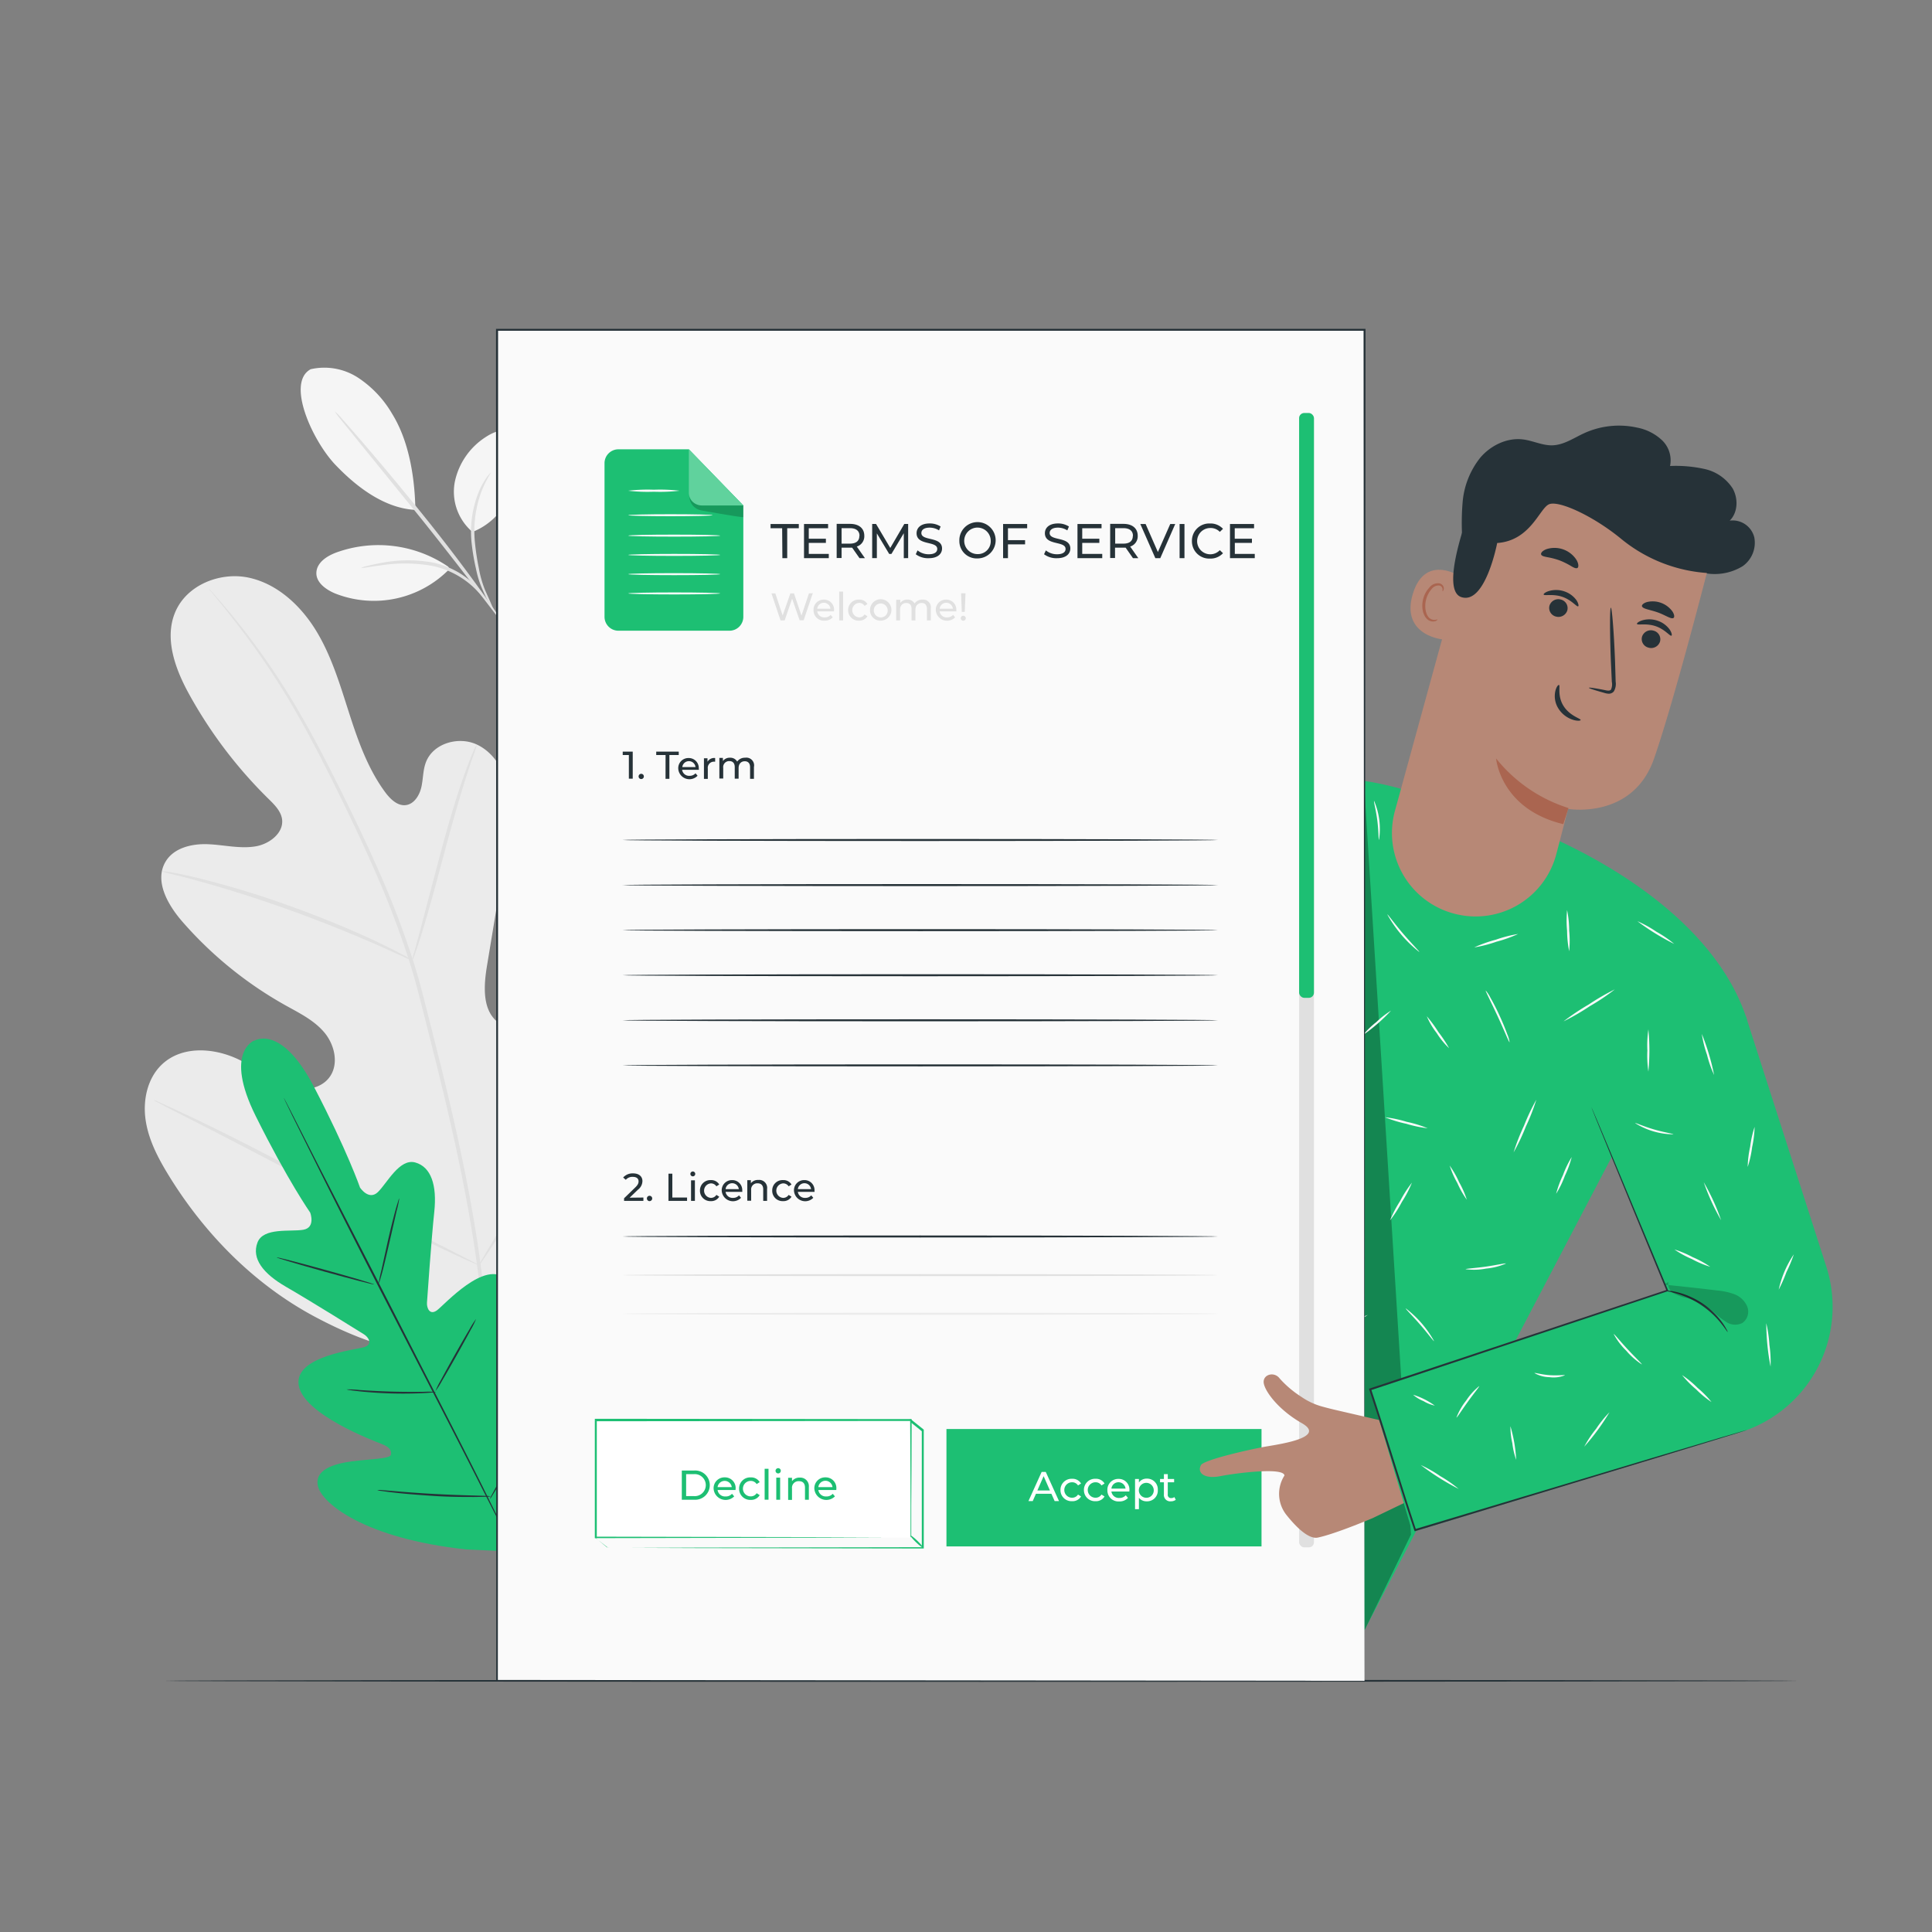 <svg xmlns="http://www.w3.org/2000/svg" viewBox="0 0 500 500"><rect x="0" y="0" width="500" height="500" fill="#808080" stroke="none"/><g id="freepik--background-complete--inject-53"><path d="M80.41,95.55A16,16,0,0,1,92.75,97.8a28.09,28.09,0,0,1,8.75,9.32c4.38,7.07,5.86,16.53,6,24.84-9.23-.46-17-7.79-20.78-11.75C80.8,113.93,74,99,80.41,95.55" style="fill:#f5f5f5"></path><path d="M122.28,137.67a13.66,13.66,0,0,1-4.58-12.94,18.18,18.18,0,0,1,7.92-11.57c1.85-1.23,4.12-2.21,6.25-1.56a5.86,5.86,0,0,1,3.74,4.59,12,12,0,0,1-.77,6.11c-2.4,6.7-5.94,12.75-12.56,15.37" style="fill:#f5f5f5"></path><path d="M127.64,157.78a27.18,27.18,0,0,1-2.61-4.84,25,25,0,0,1-1.84-5.72A55.5,55.5,0,0,1,122,140a27.52,27.52,0,0,1,2.08-13.13,20.23,20.23,0,0,1,2-3.5c.6-.75,1-1.13,1-1.09s-1.2,1.74-2.45,4.85a29.37,29.37,0,0,0-1.76,12.8,64.9,64.9,0,0,0,1.06,7.14,28.08,28.08,0,0,0,1.6,5.63C126.92,155.79,127.78,157.72,127.64,157.78Z" style="fill:#e0e0e0"></path><path d="M86.63,106.45a15.54,15.54,0,0,1,1.94,2c1.19,1.33,2.9,3.28,5,5.7,4.17,4.85,9.86,11.61,16,19.22S121,148.05,124.7,153.23c1.87,2.6,3.36,4.71,4.36,6.19a16.36,16.36,0,0,1,1.49,2.36,16.57,16.57,0,0,1-1.78-2.14l-4.6-6c-3.88-5.08-9.28-12.06-15.38-19.67L93.05,114.57l-4.76-5.88A17.54,17.54,0,0,1,86.63,106.45Z" style="fill:#e0e0e0"></path><path d="M116,146.66A32,32,0,0,0,87,143c-2.42.9-5,2.59-5.12,5.17s2.46,4.42,4.85,5.42a27.31,27.31,0,0,0,29.62-6.37" style="fill:#f5f5f5"></path><path d="M93.47,147a4.66,4.66,0,0,1,1.39-.48c.9-.25,2.23-.54,3.88-.85a36.28,36.28,0,0,1,13.15-.11,22.68,22.68,0,0,1,6.82,2.61,21.87,21.87,0,0,1,7.12,6.87,4.58,4.58,0,0,1,.71,1.28c-.15.11-1.29-1.64-3.65-4a22.21,22.21,0,0,0-11.19-5.9,40.69,40.69,0,0,0-12.86-.15C95.54,146.7,93.5,147.1,93.47,147Z" style="fill:#e0e0e0"></path><path d="M129.53,349.67c29.82-14.48,41.45-48.31,45.36-79.76.66-5.25,2.11-10.66.35-15.64s-7.05-9-12.08-7.57c-4.16,1.2-6.57,5.45-9.33,8.83a31,31,0,0,1-14.11,9.75c-3.6,1.19-7.88,1.59-10.88-.74-4.11-3.2-3.65-9.51-2.79-14.7l4.8-29c.86-5.19,1.72-10.49.89-15.68s-3.67-10.33-8.39-12.5-11.28-.29-13.13,4.62c-.78,2.05-.69,4.31-1.18,6.45s-1.87,4.35-4,4.63-4-1.52-5.32-3.29c-4.52-6.1-7.09-13.43-9.42-20.69s-4.53-14.66-8.49-21.15-10-12.1-17.33-13.71-16,1.73-19.06,8.73,0,15.13,3.74,21.8a117.35,117.35,0,0,0,20.48,26.84c1.45,1.43,3,3,3.34,5,.58,3.64-3.25,6.56-6.85,7.15-4.07.67-8.21-.4-12.34-.56s-8.79.92-10.93,4.5c-3,5,.58,11.24,4.37,15.58A100.39,100.39,0,0,0,73.9,260.19c3.59,2,7.42,3.87,10.07,7.05s3.77,8.14,1.33,11.5-7.41,3.77-11.29,2.39S66.89,277,63.3,275c-6.7-3.83-16-4.81-21.55.63-3.65,3.58-4.81,9.18-4.06,14.26s3.17,9.72,5.83,14.08c9.3,15.24,22.22,28.38,37.87,36.75s30.73,12.38,48.14,9" style="fill:#ebebeb"></path><path d="M125.3,351.33c.84-12.57,1.4-6.05-.72-22.56s-5.89-34.43-10.5-53L110.61,262c-1.15-4.51-2.28-9-3.67-13.3a234.42,234.42,0,0,0-9.37-24.31c-3.35-7.59-6.81-14.67-10.1-21.26S81,190.42,77.84,185a187.14,187.14,0,0,0-16.73-24.46c-2.19-2.72-4-4.77-5.18-6.15l-1.4-1.56a3.43,3.43,0,0,0-.5-.51,3.81,3.81,0,0,0,.43.58c.33.4.77.93,1.32,1.62,1.17,1.41,2.89,3.51,5,6.26a198,198,0,0,1,16.43,24.57c3.1,5.43,6.24,11.52,9.51,18.11s6.67,13.69,10,21.27A235.51,235.51,0,0,1,106,249c1.37,4.29,2.49,8.73,3.64,13.26s2.29,9.11,3.46,13.75c4.61,18.59,8.42,36.46,10.56,52.92s1.67,9.87.92,22.4" style="fill:#e0e0e0"></path><path d="M106.68,248.59a11.27,11.27,0,0,0,.86-2.14c.5-1.39,1.16-3.42,1.93-5.95,1.56-5.06,3.47-12.11,5.55-19.89s4.09-14.8,5.72-19.81c.8-2.51,1.48-4.54,2-5.93a10.42,10.42,0,0,0,.65-2.21,11,11,0,0,0-1,2.07c-.59,1.36-1.37,3.35-2.26,5.85-1.8,5-3.92,12-6,19.77s-3.87,14.64-5.28,20c-.64,2.39-1.19,4.41-1.63,6A9.56,9.56,0,0,0,106.68,248.59Z" style="fill:#e0e0e0"></path><path d="M41.89,225.48a14.26,14.26,0,0,0,2.62.75c1.68.42,4.13,1,7.13,1.86,6,1.64,14.23,4.18,23.18,7.39s16.92,6.49,22.62,9c2.86,1.25,5.15,2.32,6.73,3a13.92,13.92,0,0,0,2.51,1.06,14.57,14.57,0,0,0-2.34-1.4c-1.54-.83-3.79-2-6.62-3.33-5.64-2.69-13.6-6.07-22.57-9.3a238.37,238.37,0,0,0-23.34-7.14c-3-.75-5.51-1.26-7.23-1.57A15.19,15.19,0,0,0,41.89,225.48Z" style="fill:#e0e0e0"></path><path d="M124,327.41s.23-.23.59-.74l1.53-2.23c1.31-1.95,3.14-4.81,5.36-8.38,4.44-7.14,10.26-17.19,16.53-28.37s12-21.27,16.28-28.49c2.1-3.5,3.82-6.39,5.1-8.53.55-.93,1-1.7,1.38-2.33a3.52,3.52,0,0,0,.42-.85s-.23.23-.59.74L169,250.46c-1.32,1.95-3.15,4.81-5.37,8.38C159.22,266,153.4,276,147.13,287.21s-12,21.27-16.28,28.49c-2.1,3.5-3.82,6.39-5.1,8.53l-1.37,2.33A3.39,3.39,0,0,0,124,327.41Z" style="fill:#e0e0e0"></path><path d="M39.78,284.7a3.55,3.55,0,0,0,.82.5L43,286.47l9,4.59c7.61,3.88,18.06,9.36,29.59,15.43s22,11.45,29.74,15.18c3.84,1.86,7,3.33,9.15,4.31l2.52,1.11a3.65,3.65,0,0,0,.9.32,3.55,3.55,0,0,0-.82-.5l-2.44-1.27-9-4.59c-7.61-3.88-18.06-9.36-29.59-15.43s-22-11.46-29.73-15.18c-3.85-1.86-7-3.33-9.16-4.31L40.68,285A3.65,3.65,0,0,0,39.78,284.7Z" style="fill:#e0e0e0"></path></g><g id="freepik--Floor--inject-53"><path d="M465.36,435c0,.14-94.67.26-211.42.26S42.5,435.15,42.5,435s94.65-.26,211.44-.26S465.36,434.86,465.36,435Z" style="fill:#263238"></path></g><g id="freepik--Plant--inject-53"><path d="M65.73,269.39s6.9-4.66,15.52,11.87,11.92,26.08,11.92,26.08,2.27,3.46,4.64,1.16,5.58-8.78,9.66-7.65,5.66,5.85,4.92,12.77-1.8,22.14-1.89,23.51.7,3.33,2.56,2,12.55-13.43,18-8,.23,24.35-.3,26.43-.12,3,.87,3.47,4.2-3.91,7.38-7.23,7.45-6.63,10.33-3.24,3.93,17.55-9.34,40.69l-6.85,10.32L120.72,401c-26.53-2.85-37.38-12-38.42-16.33s4.12-5.84,8.68-6.46,10-.63,10.19-1.73-.3-1.95-2.3-2.74-20.39-7.68-21.57-15.27,14.9-9.12,17.06-9.87,1-2.54-.14-3.26-14.11-8.81-20.14-12.28-9-7.37-7.45-11.48c1.48-4,8.61-2.75,11.87-3.32s1.78-4.44,1.78-4.44-5.8-8.27-14.11-25-.29-19.57-.29-19.57" style="fill:#1DBF73"></path><path d="M73.48,284.18a3,3,0,0,1,.17.29l.47.89,1.75,3.41,6.4,12.58c5.45,10.62,13,25.25,21.25,41.42s15.82,30.83,21.14,41.49c2.64,5.32,4.77,9.64,6.26,12.65l1.67,3.45.43.91c.09.2.13.31.13.31s-.07-.09-.18-.29l-.46-.88c-.42-.81-1-2-1.75-3.42-1.53-3-3.71-7.28-6.4-12.58C119,373.79,111.43,359.15,103.1,343S87.29,312.16,82,301.5L75.7,288.85c-.71-1.48-1.27-2.64-1.67-3.45-.18-.38-.32-.68-.42-.91A1.17,1.17,0,0,1,73.48,284.18Z" style="fill:#263238"></path><path d="M103.34,310.1a24.67,24.67,0,0,1-.69,3.26c-.48,2.13-1.1,4.83-1.79,7.83S99.52,327,99,329c-.27,1-.5,1.79-.68,2.34a3,3,0,0,1-.33.83,31.94,31.94,0,0,1,.68-3.26l1.73-7.84c.7-3.06,1.38-5.82,1.93-7.81.28-1,.52-1.79.7-2.33A3.05,3.05,0,0,1,103.34,310.1Z" style="fill:#263238"></path><path d="M96.85,332.42c0,.12-5.72-1.34-12.7-3.28s-12.6-3.6-12.56-3.73,5.71,1.34,12.69,3.27S96.88,332.29,96.85,332.42Z" style="fill:#263238"></path><path d="M112.89,360.24a3.43,3.43,0,0,1-.91.13c-.58.06-1.43.12-2.48.17-2.1.1-5,.17-8.22.08s-6.1-.32-8.19-.54c-1-.11-1.89-.22-2.48-.31a3.29,3.29,0,0,1-.89-.19,27.13,27.13,0,0,1,3.39.16c2.1.14,5,.31,8.19.4s6.09.08,8.19.06A26.43,26.43,0,0,1,112.89,360.24Z" style="fill:#263238"></path><path d="M123.21,341.34a20.4,20.4,0,0,1-1.39,2.82c-.92,1.71-2.21,4.06-3.66,6.64s-2.79,4.91-3.78,6.58a20,20,0,0,1-1.69,2.65,20.4,20.4,0,0,1,1.39-2.82c.92-1.71,2.21-4.06,3.66-6.64s2.79-4.91,3.78-6.57A20.64,20.64,0,0,1,123.21,341.34Z" style="fill:#263238"></path><path d="M140.49,364.1a4.35,4.35,0,0,1-.45,1l-1.41,2.59c-1.2,2.17-2.89,5.16-4.78,8.45s-3.63,6.26-4.91,8.39c-.6,1-1.12,1.83-1.53,2.52a4.43,4.43,0,0,1-.62.88,4.67,4.67,0,0,1,.45-1l1.41-2.59c1.2-2.18,2.89-5.17,4.78-8.46s3.63-6.25,4.91-8.38l1.53-2.52A5.44,5.44,0,0,1,140.49,364.1Z" style="fill:#263238"></path><path d="M127,387.26a4.65,4.65,0,0,1-1.15.1c-.75,0-1.83.05-3.16.06-2.66,0-6.35,0-10.41-.27s-7.74-.57-10.38-.88c-1.33-.15-2.4-.3-3.13-.41a5,5,0,0,1-1.14-.23,6.35,6.35,0,0,1,1.16,0l3.14.26c2.65.23,6.32.52,10.37.74s7.73.34,10.39.41l3.16.09A5.93,5.93,0,0,1,127,387.26Z" style="fill:#263238"></path></g><g id="freepik--Character--inject-53"><path d="M452.12,263.89l-33.47,32.59-30.84,58.85-34.68,66.55-42.61-20-46.06-23.58,29.46-56.28,18.31-63c-12.94,8.58-37,20.27-65.7,14.17-31.14-6.6-16.19-124-16.19-124l34.22-.88L268,231.08,306.65,214l.06.14c2.33-1,4.37-2,5.45-2.55,21.39-11.67,35.43-13.08,58.38-4.89h0l33.11,11c8.51,4,39.88,19.45,48.47,46.19" style="fill:#1DBF73"></path><path d="M335,204.24s-.77.44-2.07,1.37a22.93,22.93,0,0,0-4.8,4.71,34,34,0,0,0-4.72,8.79,119.81,119.81,0,0,0-3.53,11.79L314,252.53c-.77,2.71-1.39,4.93-1.85,6.53-.21.73-.39,1.32-.52,1.77a2.71,2.71,0,0,1-.22.61,2.52,2.52,0,0,1,.12-.63c.11-.47.25-1.06.43-1.8.41-1.62,1-3.85,1.68-6.58,1.48-5.6,3.5-13.23,5.74-21.67a114.7,114.7,0,0,1,3.58-11.82,33.41,33.41,0,0,1,4.88-8.84,21.61,21.61,0,0,1,5-4.66,14.52,14.52,0,0,1,1.6-.94A4.32,4.32,0,0,1,335,204.24Z" style="fill:#263238"></path><g style="opacity:0.3"><path d="M322.51,220.83c-9.57,25.91-26.78,40.39-51.15,53.37a89.75,89.75,0,0,0,40.19-14.72"></path></g><g style="opacity:0.3"><path d="M353,202.39q6.08,97.38,12.16,194.75l-12,24.74Z"></path></g><path d="M390.68,269.74c-.14.06-1.36-3-3.07-6.69s-3.23-6.62-3.1-6.69a8.6,8.6,0,0,1,1.19,1.81c.67,1.16,1.53,2.8,2.38,4.66s1.55,3.57,2,4.83A7.92,7.92,0,0,1,390.68,269.74Z" style="fill:#fafafa"></path><path d="M417.92,256.05a55.89,55.89,0,0,1-6.5,4.36,58.65,58.65,0,0,1-6.78,3.92,61.08,61.08,0,0,1,6.51-4.36A59.05,59.05,0,0,1,417.92,256.05Z" style="fill:#fafafa"></path><path d="M406.1,246.19a28.36,28.36,0,0,1-.54-5.31,28.46,28.46,0,0,1,0-5.35,26.53,26.53,0,0,1,.54,5.32A27.36,27.36,0,0,1,406.1,246.19Z" style="fill:#fafafa"></path><path d="M433.29,244.29a60.62,60.62,0,0,1-9.54-5.89,30.56,30.56,0,0,1,4.91,2.72A30,30,0,0,1,433.29,244.29Z" style="fill:#fafafa"></path><path d="M391.72,298.23a53.57,53.57,0,0,1,2.7-6.92,54.4,54.4,0,0,1,3.18-6.71,52.46,52.46,0,0,1-2.7,6.92A53.56,53.56,0,0,1,391.72,298.23Z" style="fill:#fafafa"></path><path d="M379.61,310.49a23.76,23.76,0,0,1-2.44-4.3,24.11,24.11,0,0,1-2-4.54,24.13,24.13,0,0,1,2.45,4.3A23.36,23.36,0,0,1,379.61,310.49Z" style="fill:#fafafa"></path><path d="M389.74,327a16.77,16.77,0,0,1-5.14,1.31,16.56,16.56,0,0,1-5.3.16c0-.15,2.35-.26,5.23-.67S389.7,326.84,389.74,327Z" style="fill:#fafafa"></path><path d="M402.73,308.94a26.58,26.58,0,0,1,1.78-4.85,25.55,25.55,0,0,1,2.25-4.65,26.06,26.06,0,0,1-1.77,4.85A24.45,24.45,0,0,1,402.73,308.94Z" style="fill:#fafafa"></path><path d="M371.14,347.08c-.13.08-1.6-1.95-3.62-4.28s-3.82-4.08-3.71-4.19a27.29,27.29,0,0,1,7.33,8.47Z" style="fill:#fafafa"></path><path d="M365.41,306.07a29.5,29.5,0,0,1-2.61,5,30.58,30.58,0,0,1-3.07,4.76,31.6,31.6,0,0,1,2.62-5A30.81,30.81,0,0,1,365.41,306.07Z" style="fill:#fafafa"></path><path d="M369.49,292a32.53,32.53,0,0,1-5.59-1.18,31.47,31.47,0,0,1-5.46-1.68,31.42,31.42,0,0,1,5.59,1.18A30.81,30.81,0,0,1,369.49,292Z" style="fill:#fafafa"></path><path d="M369.25,263a34.21,34.21,0,0,1,3,4.08,33.69,33.69,0,0,1,2.78,4.2,19.63,19.63,0,0,1-3.2-3.91A19.11,19.11,0,0,1,369.25,263Z" style="fill:#fafafa"></path><path d="M360,261.55a44.26,44.26,0,0,1-7.26,6.32,22,22,0,0,1,3.46-3.36A22.74,22.74,0,0,1,360,261.55Z" style="fill:#fafafa"></path><path d="M367.31,246.38a32.47,32.47,0,0,1-8.28-9.73c.13-.08,1.77,2.26,4.06,4.94S367.42,246.27,367.31,246.38Z" style="fill:#fafafa"></path><path d="M392.89,241.71a33.85,33.85,0,0,1-5.61,2,33.34,33.34,0,0,1-5.76,1.48,35.57,35.57,0,0,1,5.61-2A33.74,33.74,0,0,1,392.89,241.71Z" style="fill:#fafafa"></path><path d="M356.88,217.35c-.15,0-.08-2.29-.44-5.07s-1-5-.82-5a18.48,18.48,0,0,1,1.26,10.1Z" style="fill:#fafafa"></path><path d="M334.12,289.86a18.93,18.93,0,0,1-2.35,1.74c-1.48,1-3.5,2.49-5.66,4.19s-4.06,3.31-5.42,4.49a20.27,20.27,0,0,1-2.25,1.88,13.82,13.82,0,0,1,2-2.15,68,68,0,0,1,5.35-4.63,70.69,70.69,0,0,1,5.77-4.09A15.53,15.53,0,0,1,334.12,289.86Z" style="fill:#fafafa"></path><path d="M332.81,281.84c-.13.07-1.81-2.54-4.14-5.59s-4.39-5.37-4.28-5.48a7,7,0,0,1,1.51,1.39,48.81,48.81,0,0,1,3.19,3.77c1.16,1.54,2.13,3,2.78,4.08A7.38,7.38,0,0,1,332.81,281.84Z" style="fill:#fafafa"></path><path d="M338.9,250.23a60.42,60.42,0,0,1-9.8,5.41,30.59,30.59,0,0,1,4.78-2.93A29.73,29.73,0,0,1,338.9,250.23Z" style="fill:#fafafa"></path><path d="M332.87,236.43a7.87,7.87,0,0,1-1.71-1.35,35.67,35.67,0,0,1-3.61-3.82,36.55,36.55,0,0,1-3.05-4.3,7.88,7.88,0,0,1-1-1.94c.14-.08,1.85,2.76,4.44,5.91S333,236.31,332.87,236.43Z" style="fill:#fafafa"></path><path d="M343.25,236.14a22.16,22.16,0,0,1,1.84-4.37,21.92,21.92,0,0,1,2.31-4.15,21.45,21.45,0,0,1-1.84,4.37A21.29,21.29,0,0,1,343.25,236.14Z" style="fill:#fafafa"></path><path d="M340.48,220.35c-.16,0,0-3.11-.58-6.86s-1.69-6.65-1.54-6.71a6.65,6.65,0,0,1,.85,1.86,26.2,26.2,0,0,1,1.21,4.77,27.69,27.69,0,0,1,.31,4.91A6.39,6.39,0,0,1,340.48,220.35Z" style="fill:#fafafa"></path><path d="M343,300a21.44,21.44,0,0,1,0-2.93c.07-1.8.12-4.29.05-7s-.25-5.23-.4-7a18.79,18.79,0,0,1-.18-2.92,15,15,0,0,1,.55,2.88,65,65,0,0,1,.55,7.06,64.26,64.26,0,0,1-.2,7.07A13.77,13.77,0,0,1,343,300Z" style="fill:#fafafa"></path><path d="M341.52,324.89a43.33,43.33,0,0,0-4.43-3.57A44,44,0,0,0,332,318.8a14.53,14.53,0,0,1,9.54,6.09Z" style="fill:#fafafa"></path><path d="M354,340.29a59.18,59.18,0,0,1-6.87,3.85,57.86,57.86,0,0,1-7.11,3.38,61.18,61.18,0,0,1,6.87-3.84A58.92,58.92,0,0,1,354,340.29Z" style="fill:#fafafa"></path><path d="M318.82,347.12a62.79,62.79,0,0,1-5.06-6.43,64.47,64.47,0,0,1-4.64-6.75,65.09,65.09,0,0,1,5.06,6.44A66.28,66.28,0,0,1,318.82,347.12Z" style="fill:#fafafa"></path><path d="M308,318.68a7.35,7.35,0,0,1-.23-2.05c-.05-1.27-.07-3,0-5s.27-3.69.44-5a7.74,7.74,0,0,1,.41-2c.15,0-.15,3.14-.33,7S308.1,318.68,308,318.68Z" style="fill:#fafafa"></path><path d="M296.22,367.23a53.48,53.48,0,0,1-5.84-4.52,52.69,52.69,0,0,1-5.51-4.92,53.07,53.07,0,0,1,5.84,4.52A52.62,52.62,0,0,1,296.22,367.23Z" style="fill:#fafafa"></path><path d="M303.26,365.74a59.29,59.29,0,0,1-.45-7.84,60.1,60.1,0,0,1,.08-7.85,59.29,59.29,0,0,1,.45,7.84A60.1,60.1,0,0,1,303.26,365.74Z" style="fill:#fafafa"></path><path d="M317.16,395.85c0,.08-1.25-.41-3.26-1.06a46.76,46.76,0,0,0-16.22-2.21c-2.11.08-3.41.23-3.42.14a3.21,3.21,0,0,1,.9-.21c.58-.11,1.44-.21,2.5-.3A39.25,39.25,0,0,1,314,394.45a21.68,21.68,0,0,1,2.33,1A3,3,0,0,1,317.16,395.85Z" style="fill:#fafafa"></path><path d="M328.61,401.35a11.48,11.48,0,0,1,2.26,1.55,57.18,57.18,0,0,1,9.33,9.33,11.48,11.48,0,0,1,1.55,2.26,18.56,18.56,0,0,1-1.84-2c-1.1-1.27-2.66-3-4.47-4.81s-3.54-3.36-4.81-4.47A18.56,18.56,0,0,1,328.61,401.35Z" style="fill:#fafafa"></path><path d="M333.6,349.25a40.47,40.47,0,0,1-2.59-5.83,39.52,39.52,0,0,1-2.11-6,40.47,40.47,0,0,1,2.59,5.83A39.52,39.52,0,0,1,333.6,349.25Z" style="fill:#fafafa"></path><path d="M293.43,247.9a7.77,7.77,0,0,1-1.53,1.67,33.83,33.83,0,0,1-4.28,3.38,33.12,33.12,0,0,1-4.78,2.66,8,8,0,0,1-2.13.77c-.06-.15,3.11-1.51,6.62-3.86S293.32,247.78,293.43,247.9Z" style="fill:#fafafa"></path><path d="M296,237.3a38.27,38.27,0,0,1,.42-8.9,38.27,38.27,0,0,1-.42,8.9Z" style="fill:#fafafa"></path><path d="M276.05,246.2a29.92,29.92,0,0,1-5.19-2.09,30.52,30.52,0,0,1-5-2.57,30.92,30.92,0,0,1,5.19,2.09A30.52,30.52,0,0,1,276.05,246.2Z" style="fill:#fafafa"></path><path d="M311.64,232.64a29.62,29.62,0,0,1,.17-5.53,28.43,28.43,0,0,1,.68-5.49,30.08,30.08,0,0,1-.16,5.53A29.2,29.2,0,0,1,311.64,232.64Z" style="fill:#fafafa"></path><path d="M265.45,267.4a18.82,18.82,0,0,1-5.7-2.5,18.29,18.29,0,0,1-4.89-3.86c.1-.12,2.23,1.67,5.15,3.42S265.51,267.25,265.45,267.4Z" style="fill:#fafafa"></path><path d="M250.62,247.05a42.2,42.2,0,0,1-4.26,5,43,43,0,0,1-4.64,4.7,84.46,84.46,0,0,1,8.9-9.75Z" style="fill:#fafafa"></path><path d="M249.35,228.82a14.65,14.65,0,0,1-4.67-2.61,15.13,15.13,0,0,1-3.81-3.74c.11-.11,1.79,1.58,4.13,3.32S249.42,228.69,249.35,228.82Z" style="fill:#fafafa"></path><path d="M240,232.64a12.63,12.63,0,0,1-2.13,2.92,13,13,0,0,1-2.53,2.59,25.24,25.24,0,0,1,4.66-5.51Z" style="fill:#fafafa"></path><path d="M260,198.8a40.94,40.94,0,0,1-3.91,5.18,39.55,39.55,0,0,1-4.31,4.86,41.42,41.42,0,0,1,3.91-5.19A40.88,40.88,0,0,1,260,198.8Z" style="fill:#fafafa"></path><path d="M242.87,202.65a37,37,0,0,1-4.26-4.47,37.06,37.06,0,0,1-3.86-4.8,36.35,36.35,0,0,1,4.26,4.46A37,37,0,0,1,242.87,202.65Z" style="fill:#fafafa"></path><path d="M251.45,180.93a29.76,29.76,0,0,1-3-4.74,31.37,31.37,0,0,1-2.53-5,30.17,30.17,0,0,1,3,4.75A31.06,31.06,0,0,1,251.45,180.93Z" style="fill:#fafafa"></path><path d="M251,166.92c-.12-.1,1.38-2,2.57-4.69s1.62-5.06,1.78-5a15.41,15.41,0,0,1-4.35,9.72Z" style="fill:#fafafa"></path><path d="M234.51,166.09a11.63,11.63,0,0,1,1.23-6.12,14.76,14.76,0,0,1,2.44-3.72,4.84,4.84,0,0,1,1.39-1.21,29.1,29.1,0,0,0-3.36,5.14A28.65,28.65,0,0,0,234.51,166.09Z" style="fill:#fafafa"></path><path d="M378.69,142.3a63.51,63.51,0,0,1-.15-12.48,21.29,21.29,0,0,1,4.6-11.43c2.73-3.16,6.93-5.19,11.06-4.66,2.56.33,5,1.59,7.55,1.52,3-.09,5.57-1.93,8.28-3.16a21.69,21.69,0,0,1,13.64-1.43,13,13,0,0,1,6.45,3.26,7.22,7.22,0,0,1,2.09,6.68,34.47,34.47,0,0,1,9,.79,11.63,11.63,0,0,1,7.19,5c1.49,2.61,1.39,6.24-.75,8.35a5.76,5.76,0,0,1,6.36,4.34,7.42,7.42,0,0,1-3,7.44,13.87,13.87,0,0,1-9.35,1.88c-2.78-.53-6-1.31-8.23-3" style="fill:#263238"></path><path d="M376.52,236.5h0a21.58,21.58,0,0,0,26.23-15.38c1.69-6.41,3.07-11.78,3.07-11.78s16.71,2.87,22.24-13,15-53.21,15-53.21h0a58.25,58.25,0,0,0-57.81-11.65l-3,1-21.23,77.33A21.58,21.58,0,0,0,376.52,236.5Z" style="fill:#b78876"></path><path d="M405.92,209.12a39,39,0,0,1-18.73-12.83s1.06,13.07,17.39,17Z" style="fill:#aa6550"></path><path d="M378.74,149.66c-.23-.21-9.83-6.89-13.12,4.09s8.4,12,8.51,11.71S378.74,149.66,378.74,149.66Z" style="fill:#b78876"></path><path d="M372,160.29s-.23.08-.6.13A2,2,0,0,1,370,160c-1-.77-1.45-2.91-.91-4.9a6.55,6.55,0,0,1,1.35-2.58,2.32,2.32,0,0,1,1.88-1,1,1,0,0,1,1,.86c.06.35-.08.55,0,.59s.29-.12.33-.6a1.26,1.26,0,0,0-.22-.81,1.49,1.49,0,0,0-1-.6,2.79,2.79,0,0,0-2.51,1.1,6.7,6.7,0,0,0-1.58,2.86c-.6,2.23-.09,4.64,1.36,5.58a2.15,2.15,0,0,0,1.84.23C371.93,160.55,372.06,160.33,372,160.29Z" style="fill:#aa6550"></path><path d="M429.61,166.05a2.4,2.4,0,0,1-3,1.55,2.29,2.29,0,0,1-1.65-2.83,2.4,2.4,0,0,1,2.95-1.56A2.3,2.3,0,0,1,429.61,166.05Z" style="fill:#263238"></path><path d="M432.57,164.51c-.38.2-1.67-1.64-4.11-2.46s-4.65-.19-4.81-.58c-.09-.17.38-.61,1.35-.92a6.52,6.52,0,0,1,4,.1,6.28,6.28,0,0,1,3.15,2.33C432.68,163.81,432.75,164.43,432.57,164.51Z" style="fill:#263238"></path><path d="M405.61,158a2.4,2.4,0,0,1-2.95,1.56,2.29,2.29,0,0,1-1.65-2.83,2.39,2.39,0,0,1,2.95-1.56A2.29,2.29,0,0,1,405.61,158Z" style="fill:#263238"></path><path d="M408.43,156.91c-.38.21-1.68-1.64-4.12-2.46s-4.64-.19-4.81-.58c-.08-.17.38-.61,1.36-.91a6.56,6.56,0,0,1,4,.09,6.36,6.36,0,0,1,3.16,2.33C408.53,156.21,408.61,156.83,408.43,156.91Z" style="fill:#263238"></path><path d="M411.21,178c0-.14,1.64.1,4.2.61.65.15,1.28.22,1.53-.17a3.39,3.39,0,0,0,.2-2c-.08-1.71-.16-3.5-.25-5.37-.29-7.61-.28-13.79,0-13.8s.79,6.16,1.08,13.77c.06,1.87.11,3.66.16,5.37a3.77,3.77,0,0,1-.49,2.55,1.65,1.65,0,0,1-1.33.57,4.14,4.14,0,0,1-1.11-.21C412.71,178.63,411.17,178.13,411.21,178Z" style="fill:#263238"></path><path d="M403.46,177.27c.4.11-.48,2.76,1.16,5.4s4.55,3.3,4.45,3.67c0,.18-.81.31-2-.06a6.93,6.93,0,0,1-3.76-2.92,6,6,0,0,1-.8-4.47C402.77,177.75,403.28,177.19,403.46,177.27Z" style="fill:#263238"></path><path d="M433.11,159.92c-.61.41-2.1-.73-4.11-1.44s-3.86-.88-4.06-1.59c-.08-.34.38-.81,1.3-1.08a6.31,6.31,0,0,1,6.59,2.44C433.35,159.06,433.39,159.71,433.11,159.92Z" style="fill:#263238"></path><path d="M408.21,147c-.37.2-1-.13-1.71-.56a19.38,19.38,0,0,0-2.88-1.41,18.34,18.34,0,0,0-3.11-.82c-.85-.17-1.51-.3-1.66-.7s.33-1,1.41-1.4a6.77,6.77,0,0,1,7.8,2.9C408.61,146.06,408.56,146.84,408.21,147Z" style="fill:#263238"></path><path d="M442.23,148.32a39.35,39.35,0,0,1-22.78-8.95c-7.18-5.88-16.17-10-18.62-8.84s-4.78,9.4-13.36,10c0,0-3.06,16.05-9.28,14s3.35-25.77,3.35-25.77l17.25-4.06,17.67.65,15.87,3.6,13.73,7.89Z" style="fill:#263238"></path><rect x="128.6" y="85.37" width="224.53" height="349.64" style="fill:#fafafa"></rect><path d="M353.13,435c0-2.15-.1-144.15-.24-349.64l.24.24-224.5,0h0l.27-.26c0,132.28,0,254.08-.06,349.64l-.21-.21,224.53.21-224.53.2h-.2V435c0-95.56,0-217.36-.06-349.64v-.26h.29l224.5,0h.24v.24C353.23,290.86,353.13,432.86,353.13,435Z" style="fill:#263238"></path><path d="M188.78,163.23H160.05a3.6,3.6,0,0,1-3.6-3.59V119.87a3.6,3.6,0,0,1,3.6-3.59h18.22l14.1,14.53v28.83A3.59,3.59,0,0,1,188.78,163.23Z" style="fill:#1DBF73"></path><path d="M178.27,116.28v11.19a3.35,3.35,0,0,0,3.34,3.34h10.76Z" style="fill:#1DBF73"></path><g style="opacity:0.2"><path d="M178.42,128.45a3.71,3.71,0,0,0,2.94,3.61l.36.08c1.4.25,10.65,1.89,10.65,1.68v-3H181.61S178.93,130.72,178.42,128.45Z"></path></g><g style="opacity:0.3"><path d="M178.27,116.28v11.19a3.35,3.35,0,0,0,3.34,3.34h10.76Z" style="fill:#fff"></path></g><path d="M175.86,127a43.32,43.32,0,0,1-6.65.26,43.13,43.13,0,0,1-6.64-.26,43.13,43.13,0,0,1,6.64-.26A43.32,43.32,0,0,1,175.86,127Z" style="fill:#fafafa"></path><path d="M184.44,133.34c0,.14-4.89.26-10.93.26s-10.94-.12-10.94-.26,4.9-.26,10.94-.26S184.44,133.19,184.44,133.34Z" style="fill:#fafafa"></path><path d="M186.41,138.62c0,.15-5.33.26-11.92.26s-11.92-.11-11.92-.26,5.34-.26,11.92-.26S186.41,138.48,186.41,138.62Z" style="fill:#fafafa"></path><path d="M186.41,143.61c0,.14-5.33.26-11.92.26s-11.92-.12-11.92-.26,5.34-.26,11.92-.26S186.41,143.46,186.41,143.61Z" style="fill:#fafafa"></path><path d="M186.41,148.59c0,.15-5.33.26-11.92.26s-11.92-.11-11.92-.26,5.34-.26,11.92-.26S186.41,148.45,186.41,148.59Z" style="fill:#fafafa"></path><path d="M186.41,153.58c0,.14-5.33.26-11.92.26s-11.92-.12-11.92-.26,5.34-.26,11.92-.26S186.41,153.43,186.41,153.58Z" style="fill:#fafafa"></path><path d="M202.42,136.71h-3v-1.1h7.31v1.1h-3v7.74h-1.25Z" style="fill:#263238"></path><path d="M214.49,143.35v1.1h-6.41v-8.84h6.23v1.1h-5v2.71h4.43v1.08h-4.43v2.85Z" style="fill:#263238"></path><path d="M222.44,144.45l-1.91-2.72a4.8,4.8,0,0,1-.55,0H217.8v2.69h-1.27v-8.84H220c2.3,0,3.68,1.16,3.68,3.08a2.78,2.78,0,0,1-1.94,2.79l2.1,3Zm0-5.76c0-1.26-.84-2-2.46-2H217.8v4h2.14C221.56,140.69,222.4,140,222.4,138.69Z" style="fill:#263238"></path><path d="M233.9,144.45V138l-3.2,5.36h-.58l-3.19-5.32v6.4h-1.21v-8.84h1l3.68,6.21,3.63-6.21h1v8.84Z" style="fill:#263238"></path><path d="M237,143.44l.46-1a4.53,4.53,0,0,0,2.92,1c1.53,0,2.18-.6,2.18-1.37,0-2.16-5.35-.79-5.35-4.07,0-1.37,1.06-2.53,3.38-2.53a5.14,5.14,0,0,1,2.84.79l-.41,1a4.57,4.57,0,0,0-2.43-.71c-1.5,0-2.14.63-2.14,1.4,0,2.15,5.35.8,5.35,4,0,1.35-1.09,2.51-3.42,2.51A5.26,5.26,0,0,1,237,143.44Z" style="fill:#263238"></path><path d="M248.28,140a4.7,4.7,0,1,1,4.7,4.52A4.49,4.49,0,0,1,248.28,140Zm8.12,0a3.43,3.43,0,1,0-3.42,3.4A3.31,3.31,0,0,0,256.4,140Z" style="fill:#263238"></path><path d="M260.86,136.71v3.08h4.43v1.09h-4.43v3.57H259.6v-8.84h6.23v1.1Z" style="fill:#263238"></path><path d="M270.2,143.44l.47-1a4.52,4.52,0,0,0,2.91,1c1.53,0,2.19-.6,2.19-1.37,0-2.16-5.35-.79-5.35-4.07,0-1.37,1.06-2.53,3.38-2.53a5.17,5.17,0,0,1,2.84.79l-.42,1a4.56,4.56,0,0,0-2.42-.71c-1.5,0-2.15.63-2.15,1.4,0,2.15,5.35.8,5.35,4,0,1.35-1.08,2.51-3.42,2.51A5.28,5.28,0,0,1,270.2,143.44Z" style="fill:#263238"></path><path d="M285.26,143.35v1.1h-6.41v-8.84h6.23v1.1h-5v2.71h4.43v1.08h-4.43v2.85Z" style="fill:#263238"></path><path d="M293.21,144.45l-1.9-2.72a5.12,5.12,0,0,1-.56,0h-2.18v2.69h-1.26v-8.84h3.44c2.3,0,3.69,1.16,3.69,3.08a2.78,2.78,0,0,1-1.95,2.79l2.1,3Zm0-5.76c0-1.26-.84-2-2.46-2h-2.14v4h2.14C292.33,140.69,293.17,140,293.17,138.69Z" style="fill:#263238"></path><path d="M304.15,135.61l-3.87,8.84H299l-3.89-8.84h1.37l3.18,7.26,3.2-7.26Z" style="fill:#263238"></path><path d="M305.28,135.61h1.26v8.84h-1.26Z" style="fill:#263238"></path><path d="M308.47,140a4.47,4.47,0,0,1,4.68-4.52,4.36,4.36,0,0,1,3.36,1.38l-.82.79a3.26,3.26,0,0,0-2.49-1,3.4,3.4,0,1,0,2.49,5.73l.82.79a4.38,4.38,0,0,1-3.37,1.39A4.47,4.47,0,0,1,308.47,140Z" style="fill:#263238"></path><path d="M324.73,143.35v1.1h-6.41v-8.84h6.23v1.1h-5v2.71H324v1.08h-4.43v2.85Z" style="fill:#263238"></path><path d="M210.35,153.52l-2.36,7h-1.05L205,154.94l-1.93,5.62H202l-2.35-7h1l1.9,5.73,2-5.73h.93l1.94,5.76,1.94-5.76Z" style="fill:#e0e0e0"></path><path d="M215.83,158.22H211.5a1.82,1.82,0,0,0,1.94,1.56,2,2,0,0,0,1.53-.64l.54.62a2.7,2.7,0,0,1-2.11.86,2.66,2.66,0,0,1-2.86-2.72,2.61,2.61,0,0,1,2.67-2.72,2.58,2.58,0,0,1,2.64,2.75C215.85,158,215.84,158.13,215.83,158.22Zm-4.33-.69h3.42a1.72,1.72,0,0,0-3.42,0Z" style="fill:#e0e0e0"></path><path d="M217.19,153.1h1v7.46h-1Z" style="fill:#e0e0e0"></path><path d="M219.5,157.9a2.67,2.67,0,0,1,2.82-2.72,2.39,2.39,0,0,1,2.17,1.14l-.74.47a1.65,1.65,0,0,0-1.44-.76,1.88,1.88,0,0,0,0,3.75,1.65,1.65,0,0,0,1.44-.76l.74.46a2.39,2.39,0,0,1-2.17,1.14A2.67,2.67,0,0,1,219.5,157.9Z" style="fill:#e0e0e0"></path><path d="M225.16,157.9a2.77,2.77,0,1,1,2.78,2.72A2.66,2.66,0,0,1,225.16,157.9Zm4.57,0a1.8,1.8,0,1,0-1.79,1.88A1.75,1.75,0,0,0,229.73,157.9Z" style="fill:#e0e0e0"></path><path d="M240.89,157.5v3.06h-1v-2.95c0-1.05-.51-1.56-1.38-1.56s-1.6.61-1.6,1.77v2.74h-1v-2.95c0-1.05-.51-1.56-1.38-1.56s-1.6.61-1.6,1.77v2.74h-1v-5.33H233v.8a2.17,2.17,0,0,1,1.84-.85,2,2,0,0,1,1.85,1,2.41,2.41,0,0,1,2.05-1A2,2,0,0,1,240.89,157.5Z" style="fill:#e0e0e0"></path><path d="M247.5,158.22h-4.32a1.8,1.8,0,0,0,1.93,1.56,2,2,0,0,0,1.54-.64l.53.62a2.91,2.91,0,0,1-5-1.86,2.62,2.62,0,0,1,2.68-2.72,2.57,2.57,0,0,1,2.63,2.75C247.52,158,247.51,158.13,247.5,158.22Zm-4.32-.69h3.42a1.72,1.72,0,0,0-3.42,0Z" style="fill:#e0e0e0"></path><path d="M248.64,160a.64.64,0,0,1,.66-.64.64.64,0,1,1,0,1.28A.64.64,0,0,1,248.64,160Zm.09-6.46h1.14l-.19,4.82h-.77Z" style="fill:#e0e0e0"></path><rect x="336.21" y="106.89" width="3.84" height="293.57" rx="1.33" style="fill:#e0e0e0"></rect><rect x="336.21" y="106.89" width="3.84" height="151.35" rx="1.33" style="fill:#1DBF73"></rect><path d="M163.75,194.52v7h-1V195.4h-1.59v-.88Z" style="fill:#263238"></path><path d="M165.27,200.93a.68.68,0,1,1,.68.69A.67.67,0,0,1,165.27,200.93Z" style="fill:#263238"></path><path d="M172.25,195.4h-2.42v-.88h5.83v.88h-2.42v6.16h-1Z" style="fill:#263238"></path><path d="M180.86,199.22h-4.33a1.81,1.81,0,0,0,1.93,1.56,2,2,0,0,0,1.54-.65l.53.63a2.9,2.9,0,0,1-5-1.86,2.61,2.61,0,0,1,2.67-2.72,2.58,2.58,0,0,1,2.64,2.75C180.88,199,180.87,199.13,180.86,199.22Zm-4.33-.7H180a1.72,1.72,0,0,0-3.42,0Z" style="fill:#263238"></path><path d="M185.08,196.18v.94h-.22a1.59,1.59,0,0,0-1.68,1.8v2.65h-1v-5.33h.92v.9A2,2,0,0,1,185.08,196.18Z" style="fill:#263238"></path><path d="M195.12,198.49v3.07h-1v-3c0-1-.5-1.55-1.38-1.55s-1.59.61-1.59,1.77v2.74h-1v-3c0-1-.5-1.55-1.38-1.55a1.55,1.55,0,0,0-1.6,1.77v2.74h-1v-5.33h.92v.8a2.16,2.16,0,0,1,1.84-.85,2,2,0,0,1,1.85,1,2.41,2.41,0,0,1,2.06-1A2,2,0,0,1,195.12,198.49Z" style="fill:#263238"></path><path d="M166.51,309.92v.87h-5v-.68l2.86-2.77c.75-.72.89-1.16.89-1.61,0-.72-.52-1.16-1.5-1.16a2.21,2.21,0,0,0-1.8.76l-.69-.59a3.25,3.25,0,0,1,2.58-1.07c1.47,0,2.41.76,2.41,2a2.84,2.84,0,0,1-1.15,2.21l-2.16,2.08Z" style="fill:#263238"></path><path d="M167.42,310.16a.67.67,0,0,1,.68-.69.69.69,0,0,1,0,1.38A.68.68,0,0,1,167.42,310.16Z" style="fill:#263238"></path><path d="M173,303.75h1v6.17h3.81v.87H173Z" style="fill:#263238"></path><path d="M178.67,303.81a.63.63,0,0,1,.65-.63.63.63,0,1,1-.65.63Zm.17,1.65h1v5.33h-1Z" style="fill:#263238"></path><path d="M181.15,308.13a2.67,2.67,0,0,1,2.81-2.72,2.38,2.38,0,0,1,2.18,1.14l-.74.47a1.65,1.65,0,0,0-1.44-.76,1.88,1.88,0,0,0,0,3.75,1.66,1.66,0,0,0,1.44-.77l.74.46a2.39,2.39,0,0,1-2.18,1.15A2.67,2.67,0,0,1,181.15,308.13Z" style="fill:#263238"></path><path d="M192.1,308.45h-4.32a1.81,1.81,0,0,0,1.93,1.56,2,2,0,0,0,1.54-.65l.53.63a2.91,2.91,0,0,1-5-1.86,2.62,2.62,0,0,1,2.68-2.72,2.57,2.57,0,0,1,2.63,2.75C192.12,308.24,192.11,308.36,192.1,308.45Zm-4.32-.7h3.42a1.72,1.72,0,0,0-3.42,0Z" style="fill:#263238"></path><path d="M198.52,307.72v3.07h-1v-3c0-1-.52-1.55-1.43-1.55a1.58,1.58,0,0,0-1.69,1.77v2.74h-1v-5.33h.93v.8a2.28,2.28,0,0,1,1.92-.85A2.06,2.06,0,0,1,198.52,307.72Z" style="fill:#263238"></path><path d="M199.85,308.13a2.66,2.66,0,0,1,2.81-2.72,2.38,2.38,0,0,1,2.18,1.14l-.74.47a1.66,1.66,0,0,0-1.45-.76,1.88,1.88,0,0,0,0,3.75,1.67,1.67,0,0,0,1.45-.77l.74.46a2.39,2.39,0,0,1-2.18,1.15A2.67,2.67,0,0,1,199.85,308.13Z" style="fill:#263238"></path><path d="M210.8,308.45h-4.32a1.81,1.81,0,0,0,1.93,1.56,2,2,0,0,0,1.54-.65l.53.63a2.91,2.91,0,0,1-5-1.86,2.62,2.62,0,0,1,2.68-2.72,2.57,2.57,0,0,1,2.63,2.75C210.82,308.24,210.81,308.36,210.8,308.45Zm-4.32-.7h3.42a1.72,1.72,0,0,0-3.42,0Z" style="fill:#263238"></path><path d="M315.23,217.39c0,.15-34.51.26-77.07.26s-77.08-.11-77.08-.26,34.51-.26,77.08-.26S315.23,217.25,315.23,217.39Z" style="fill:#263238"></path><path d="M315.23,229.06c0,.14-34.51.26-77.07.26s-77.08-.12-77.08-.26,34.51-.26,77.08-.26S315.23,228.91,315.23,229.06Z" style="fill:#263238"></path><path d="M315.23,240.72c0,.15-34.51.26-77.07.26s-77.08-.11-77.08-.26,34.51-.26,77.08-.26S315.23,240.58,315.23,240.72Z" style="fill:#263238"></path><path d="M315.23,252.39c0,.14-34.51.26-77.07.26s-77.08-.12-77.08-.26,34.51-.26,77.08-.26S315.23,252.24,315.23,252.39Z" style="fill:#263238"></path><path d="M315.23,264.05c0,.15-34.51.26-77.07.26s-77.08-.11-77.08-.26,34.51-.26,77.08-.26S315.23,263.91,315.23,264.05Z" style="fill:#263238"></path><path d="M315.23,275.72c0,.14-34.51.26-77.07.26s-77.08-.12-77.08-.26,34.51-.26,77.08-.26S315.23,275.57,315.23,275.72Z" style="fill:#263238"></path><path d="M315.23,320c0,.14-34.51.26-77.07.26s-77.08-.12-77.08-.26,34.51-.26,77.08-.26S315.23,319.88,315.23,320Z" style="fill:#263238"></path><path d="M315.23,330c0,.15-34.51.26-77.07.26s-77.08-.11-77.08-.26,34.51-.26,77.08-.26S315.23,329.86,315.23,330Z" style="fill:#e0e0e0"></path><path d="M315.23,340c0,.14-34.51.26-77.07.26s-77.08-.12-77.08-.26,34.51-.26,77.08-.26S315.23,339.84,315.23,340Z" style="fill:#ebebeb"></path><rect x="244.94" y="369.83" width="81.54" height="30.38" style="fill:#1DBF73"></rect><path d="M272.1,386.59h-4l-.83,1.89h-1.11l3.42-7.55h1.06l3.43,7.55h-1.13Zm-.38-.86-1.63-3.7-1.62,3.7Z" style="fill:#fff"></path><path d="M274.45,385.62a2.86,2.86,0,0,1,3-2.91,2.55,2.55,0,0,1,2.33,1.22l-.79.5a1.78,1.78,0,0,0-1.55-.82,2,2,0,0,0,0,4,1.78,1.78,0,0,0,1.55-.82l.79.49a2.56,2.56,0,0,1-2.33,1.23A2.86,2.86,0,0,1,274.45,385.62Z" style="fill:#fff"></path><path d="M280.52,385.62a2.86,2.86,0,0,1,3-2.91,2.54,2.54,0,0,1,2.33,1.22l-.79.5a1.78,1.78,0,0,0-1.55-.82,2,2,0,0,0,0,4,1.78,1.78,0,0,0,1.55-.82l.79.49a2.55,2.55,0,0,1-2.33,1.23A2.86,2.86,0,0,1,280.52,385.62Z" style="fill:#fff"></path><path d="M292.27,386h-4.64a1.94,1.94,0,0,0,2.07,1.67,2.14,2.14,0,0,0,1.65-.69l.57.67a2.89,2.89,0,0,1-2.26.92,2.86,2.86,0,0,1-3.07-2.92,2.8,2.8,0,0,1,2.87-2.91,2.75,2.75,0,0,1,2.83,2.94C292.29,385.74,292.28,385.87,292.27,386Zm-4.64-.75h3.66a1.84,1.84,0,0,0-3.66,0Z" style="fill:#fff"></path><path d="M299.64,385.62a2.77,2.77,0,0,1-2.89,2.92,2.46,2.46,0,0,1-2-.92v2.95h-1v-7.81h1v.91a2.42,2.42,0,0,1,2-1A2.77,2.77,0,0,1,299.64,385.62Zm-1.05,0a1.93,1.93,0,1,0-1.93,2A1.89,1.89,0,0,0,298.59,385.62Z" style="fill:#fff"></path><path d="M304.29,388.14a2,2,0,0,1-1.26.4,1.63,1.63,0,0,1-1.81-1.79v-3.14h-1v-.85h1v-1.25h1v1.25h1.64v.85h-1.64v3.1a.84.84,0,0,0,.89,1,1.29,1.29,0,0,0,.81-.27Z" style="fill:#fff"></path><path d="M157.27,400.45s-.07,0-.2-.13l-.58-.45L154.06,398l-.09-.07.11-.05c9.84-3.77,41.93-15.81,81.48-30.55l.14-.05.11.09,3.16,2.54.1.08v30.76h-.26l-58.3-.1-17.09-.07-4.58,0-1.18,0a3.85,3.85,0,0,1-.39,0l.41,0,1.19,0,4.61,0,17.11-.07,58.22-.1-.25.25c0-7.05,0-14.43,0-22v-8.38l.1.2-3.16-2.55.25,0c-39.56,14.72-71.7,26.62-81.61,30.2l0-.11,2.36,1.95.58.48Z" style="fill:#1DBF73"></path><rect x="154.1" y="367.53" width="81.54" height="30.38" style="fill:#fff"></rect><path d="M235.65,397.91s0-.19,0-.55,0-.89,0-1.57c0-1.39,0-3.42,0-6,0-5.23-.06-12.8-.1-22.23l.18.18-81.54.08h0l.26-.26c0,10.6,0,20.86,0,30.38l-.25-.25,58.37.12,17,.07,4.57,0h1.19l.41,0-.38,0h-1.16l-4.51,0-16.95.07-58.55.12h-.25v-.25c0-9.52,0-19.78,0-30.38v-.26h.27l81.54.08h.18v.18c0,9.47-.08,17.08-.1,22.34,0,2.59,0,4.6,0,6,0,.66,0,1.17,0,1.54S235.65,397.91,235.65,397.91Z" style="fill:#1DBF73"></path><path d="M176.45,380.57h3.18a3.79,3.79,0,1,1,0,7.56h-3.18Zm3.12,6.62a2.85,2.85,0,1,0,0-5.68h-2v5.68Z" style="fill:#1DBF73"></path><path d="M190.35,385.61h-4.64a1.94,1.94,0,0,0,2.08,1.67,2.11,2.11,0,0,0,1.65-.69l.57.67a3.12,3.12,0,0,1-5.33-2,2.8,2.8,0,0,1,2.87-2.92,2.76,2.76,0,0,1,2.83,2.95C190.38,385.39,190.36,385.51,190.35,385.61Zm-4.64-.74h3.67a1.85,1.85,0,0,0-3.67,0Z" style="fill:#1DBF73"></path><path d="M191.28,385.27a2.86,2.86,0,0,1,3-2.92,2.55,2.55,0,0,1,2.33,1.22l-.79.51a1.79,1.79,0,0,0-1.55-.82,2,2,0,0,0,0,4,1.79,1.79,0,0,0,1.55-.82l.79.5a2.56,2.56,0,0,1-2.33,1.23A2.86,2.86,0,0,1,191.28,385.27Z" style="fill:#1DBF73"></path><path d="M197.89,380.12h1v8h-1Z" style="fill:#1DBF73"></path><path d="M200.71,380.64a.69.69,0,0,1,.7-.68.68.68,0,1,1-.7.68Zm.19,1.77h1v5.72h-1Z" style="fill:#1DBF73"></path><path d="M209.33,384.84v3.29h-1V385c0-1.12-.57-1.67-1.55-1.67a1.7,1.7,0,0,0-1.81,1.9v2.95h-1v-5.72h1v.86a2.45,2.45,0,0,1,2.06-.92A2.22,2.22,0,0,1,209.33,384.84Z" style="fill:#1DBF73"></path><path d="M216.43,385.61h-4.64a1.94,1.94,0,0,0,2.07,1.67,2.11,2.11,0,0,0,1.65-.69l.57.67a3.12,3.12,0,0,1-5.33-2,2.8,2.8,0,0,1,2.87-2.92,2.76,2.76,0,0,1,2.83,2.95C216.45,385.39,216.44,385.51,216.43,385.61Zm-4.64-.74h3.66a1.84,1.84,0,0,0-3.66,0Z" style="fill:#1DBF73"></path><line x1="235.65" y1="397.41" x2="238.81" y2="400.45" style="fill:#fff"></line><path d="M238.81,400.45c-.1.11-.89-.49-1.76-1.33s-1.5-1.6-1.4-1.71.89.5,1.76,1.34S238.91,400.35,238.81,400.45Z" style="fill:#1DBF73"></path><path d="M355.3,392.86l11.64-5.6-6.4-18.92-14.06-3.25c-1.31-.3-2.77-.65-4.39-1.1a17.6,17.6,0,0,1-5.33-2.51,26.76,26.76,0,0,1-5.58-4.73c-1.33-1.81-4.15-1.13-4.15.88s3.55,7.08,9.86,10.67-4.85,5.32-8.89,6-16.46,3.47-17.2,4.88c-1.08,2.06,1,3.64,5,2.85s16.29-2.35,16.61-.21l0,.06a8.78,8.78,0,0,0,.53,10.2c2.26,2.83,5.65,6.38,8.14,5.84C345.76,396.93,355.3,392.86,355.3,392.86Z" style="fill:#b78876"></path><path d="M354.59,359.57l10.91,36.89,84.71-25.74a34,34,0,0,0,22.38-43.09L451.82,263l-45.11,11.2L431.47,334Z" style="fill:#1DBF73"></path><path d="M452.12,370.07l-.41.15-1.22.39-4.74,1.47L428,377.52l-61.66,18.71-.23.06-.08-.22c-3.77-11.28-7.43-23.68-11.66-36.42l-.08-.24.25-.09,2.13-.7,74.76-24.83-.12.27c-6-14.5-10.86-26.38-14.26-34.66-1.68-4.12-3-7.34-3.9-9.55-.43-1.09-.77-1.93-1-2.51s-.32-.86-.32-.86.14.28.38.84l1.06,2.48c.92,2.2,2.27,5.41,4,9.51,3.44,8.26,8.38,20.12,14.42,34.6l.08.2-.21.07L356.8,359.11l-2.13.71.16-.33c4.24,12.75,7.88,25.15,11.64,36.42l-.3-.16,61.71-18.52,17.82-5.31,4.76-1.39,1.24-.35Z" style="fill:#263238"></path><path d="M447.13,344.75c-.08,0-.64-.93-1.77-2.34a22.91,22.91,0,0,0-11.55-7.66c-1.74-.5-2.86-.64-2.85-.73a2.26,2.26,0,0,1,.8,0,14.74,14.74,0,0,1,2.14.36,20.73,20.73,0,0,1,6.56,2.86,20.5,20.5,0,0,1,5.19,4.93,14.39,14.39,0,0,1,1.16,1.84A2.23,2.23,0,0,1,447.13,344.75Z" style="fill:#263238"></path><path d="M426.6,277.34a28.38,28.38,0,0,1-.26-5.47,28.38,28.38,0,0,1,.26-5.47,57.67,57.67,0,0,1,0,10.94Z" style="fill:#fafafa"></path><path d="M443.61,278.21a29.21,29.21,0,0,1-1.84-5.24,29.46,29.46,0,0,1-1.34-5.39,59.09,59.09,0,0,1,3.18,10.63Z" style="fill:#fafafa"></path><path d="M433.06,293.56a18.81,18.81,0,0,1-9.89-2.9c.07-.14,2.16.85,4.89,1.64S433.07,293.41,433.06,293.56Z" style="fill:#fafafa"></path><path d="M452.3,302a26.48,26.48,0,0,1,.64-5.22,26.83,26.83,0,0,1,1.15-5.14,27.47,27.47,0,0,1-.64,5.23A26.36,26.36,0,0,1,452.3,302Z" style="fill:#fafafa"></path><path d="M445.42,315.78a55.25,55.25,0,0,1-4.49-9.82,56.3,56.3,0,0,1,4.49,9.82Z" style="fill:#fafafa"></path><path d="M442.6,327.84a25.37,25.37,0,0,1-4.75-2,24.92,24.92,0,0,1-4.51-2.48,27.17,27.17,0,0,1,4.74,2A25.31,25.31,0,0,1,442.6,327.84Z" style="fill:#fafafa"></path><path d="M464.24,324.63a39.44,39.44,0,0,1-1.91,4.59,39.71,39.71,0,0,1-2,4.54,26.32,26.32,0,0,1,3.91-9.13Z" style="fill:#fafafa"></path><path d="M458.22,353.68a59.94,59.94,0,0,1-1.11-11.23,31.87,31.87,0,0,1,.81,5.59A31,31,0,0,1,458.22,353.68Z" style="fill:#fafafa"></path><path d="M442.94,362.85a25.25,25.25,0,0,1-4-3.3,25.9,25.9,0,0,1-3.62-3.68,25.25,25.25,0,0,1,4,3.3A25.9,25.9,0,0,1,442.94,362.85Z" style="fill:#fafafa"></path><path d="M416.54,365.48A58.07,58.07,0,0,1,410,374.4a28.57,28.57,0,0,1,3.06-4.61A29.55,29.55,0,0,1,416.54,365.48Z" style="fill:#fafafa"></path><path d="M424.91,353.11a18.35,18.35,0,0,1-4.05-3.56,17.78,17.78,0,0,1-3.24-4.3c.12-.09,1.61,1.79,3.62,3.95S425,353,424.91,353.11Z" style="fill:#fafafa"></path><path d="M405,355.92a7.81,7.81,0,0,1-4,.49,8,8,0,0,1-3.88-1.06c.06-.15,1.75.39,3.91.54S405,355.77,405,355.92Z" style="fill:#fafafa"></path><path d="M392.39,377.8a19,19,0,0,1-1-4.3,18.5,18.5,0,0,1-.49-4.39,37.66,37.66,0,0,1,1.49,8.69Z" style="fill:#fafafa"></path><path d="M377.51,385.34a64.25,64.25,0,0,1-9.81-6.19,32.7,32.7,0,0,1,5.05,2.88A33.07,33.07,0,0,1,377.51,385.34Z" style="fill:#fafafa"></path><path d="M382.82,358.72c.11.1-1.34,1.82-2.95,4.06s-2.81,4.15-2.94,4.08a16.34,16.34,0,0,1,2.51-4.39A16,16,0,0,1,382.82,358.72Z" style="fill:#fafafa"></path><path d="M371.32,363.77a9.73,9.73,0,0,1-2.93-1.17,9.47,9.47,0,0,1-2.68-1.64,18.94,18.94,0,0,1,5.61,2.81Z" style="fill:#fafafa"></path><g style="opacity:0.2"><path d="M430.76,332.47c4.52.46,9.05.93,13.56,1.5a16.71,16.71,0,0,1,4.6,1,5.85,5.85,0,0,1,3.28,3.21,3.59,3.59,0,0,1-1.25,4.19,4.15,4.15,0,0,1-4.1-.18,21.9,21.9,0,0,1-3.38-2.65,18.86,18.86,0,0,0-6.94-3.63,11.9,11.9,0,0,1-3.32-1.16,2.88,2.88,0,0,1-1.44-3"></path></g></g></svg>